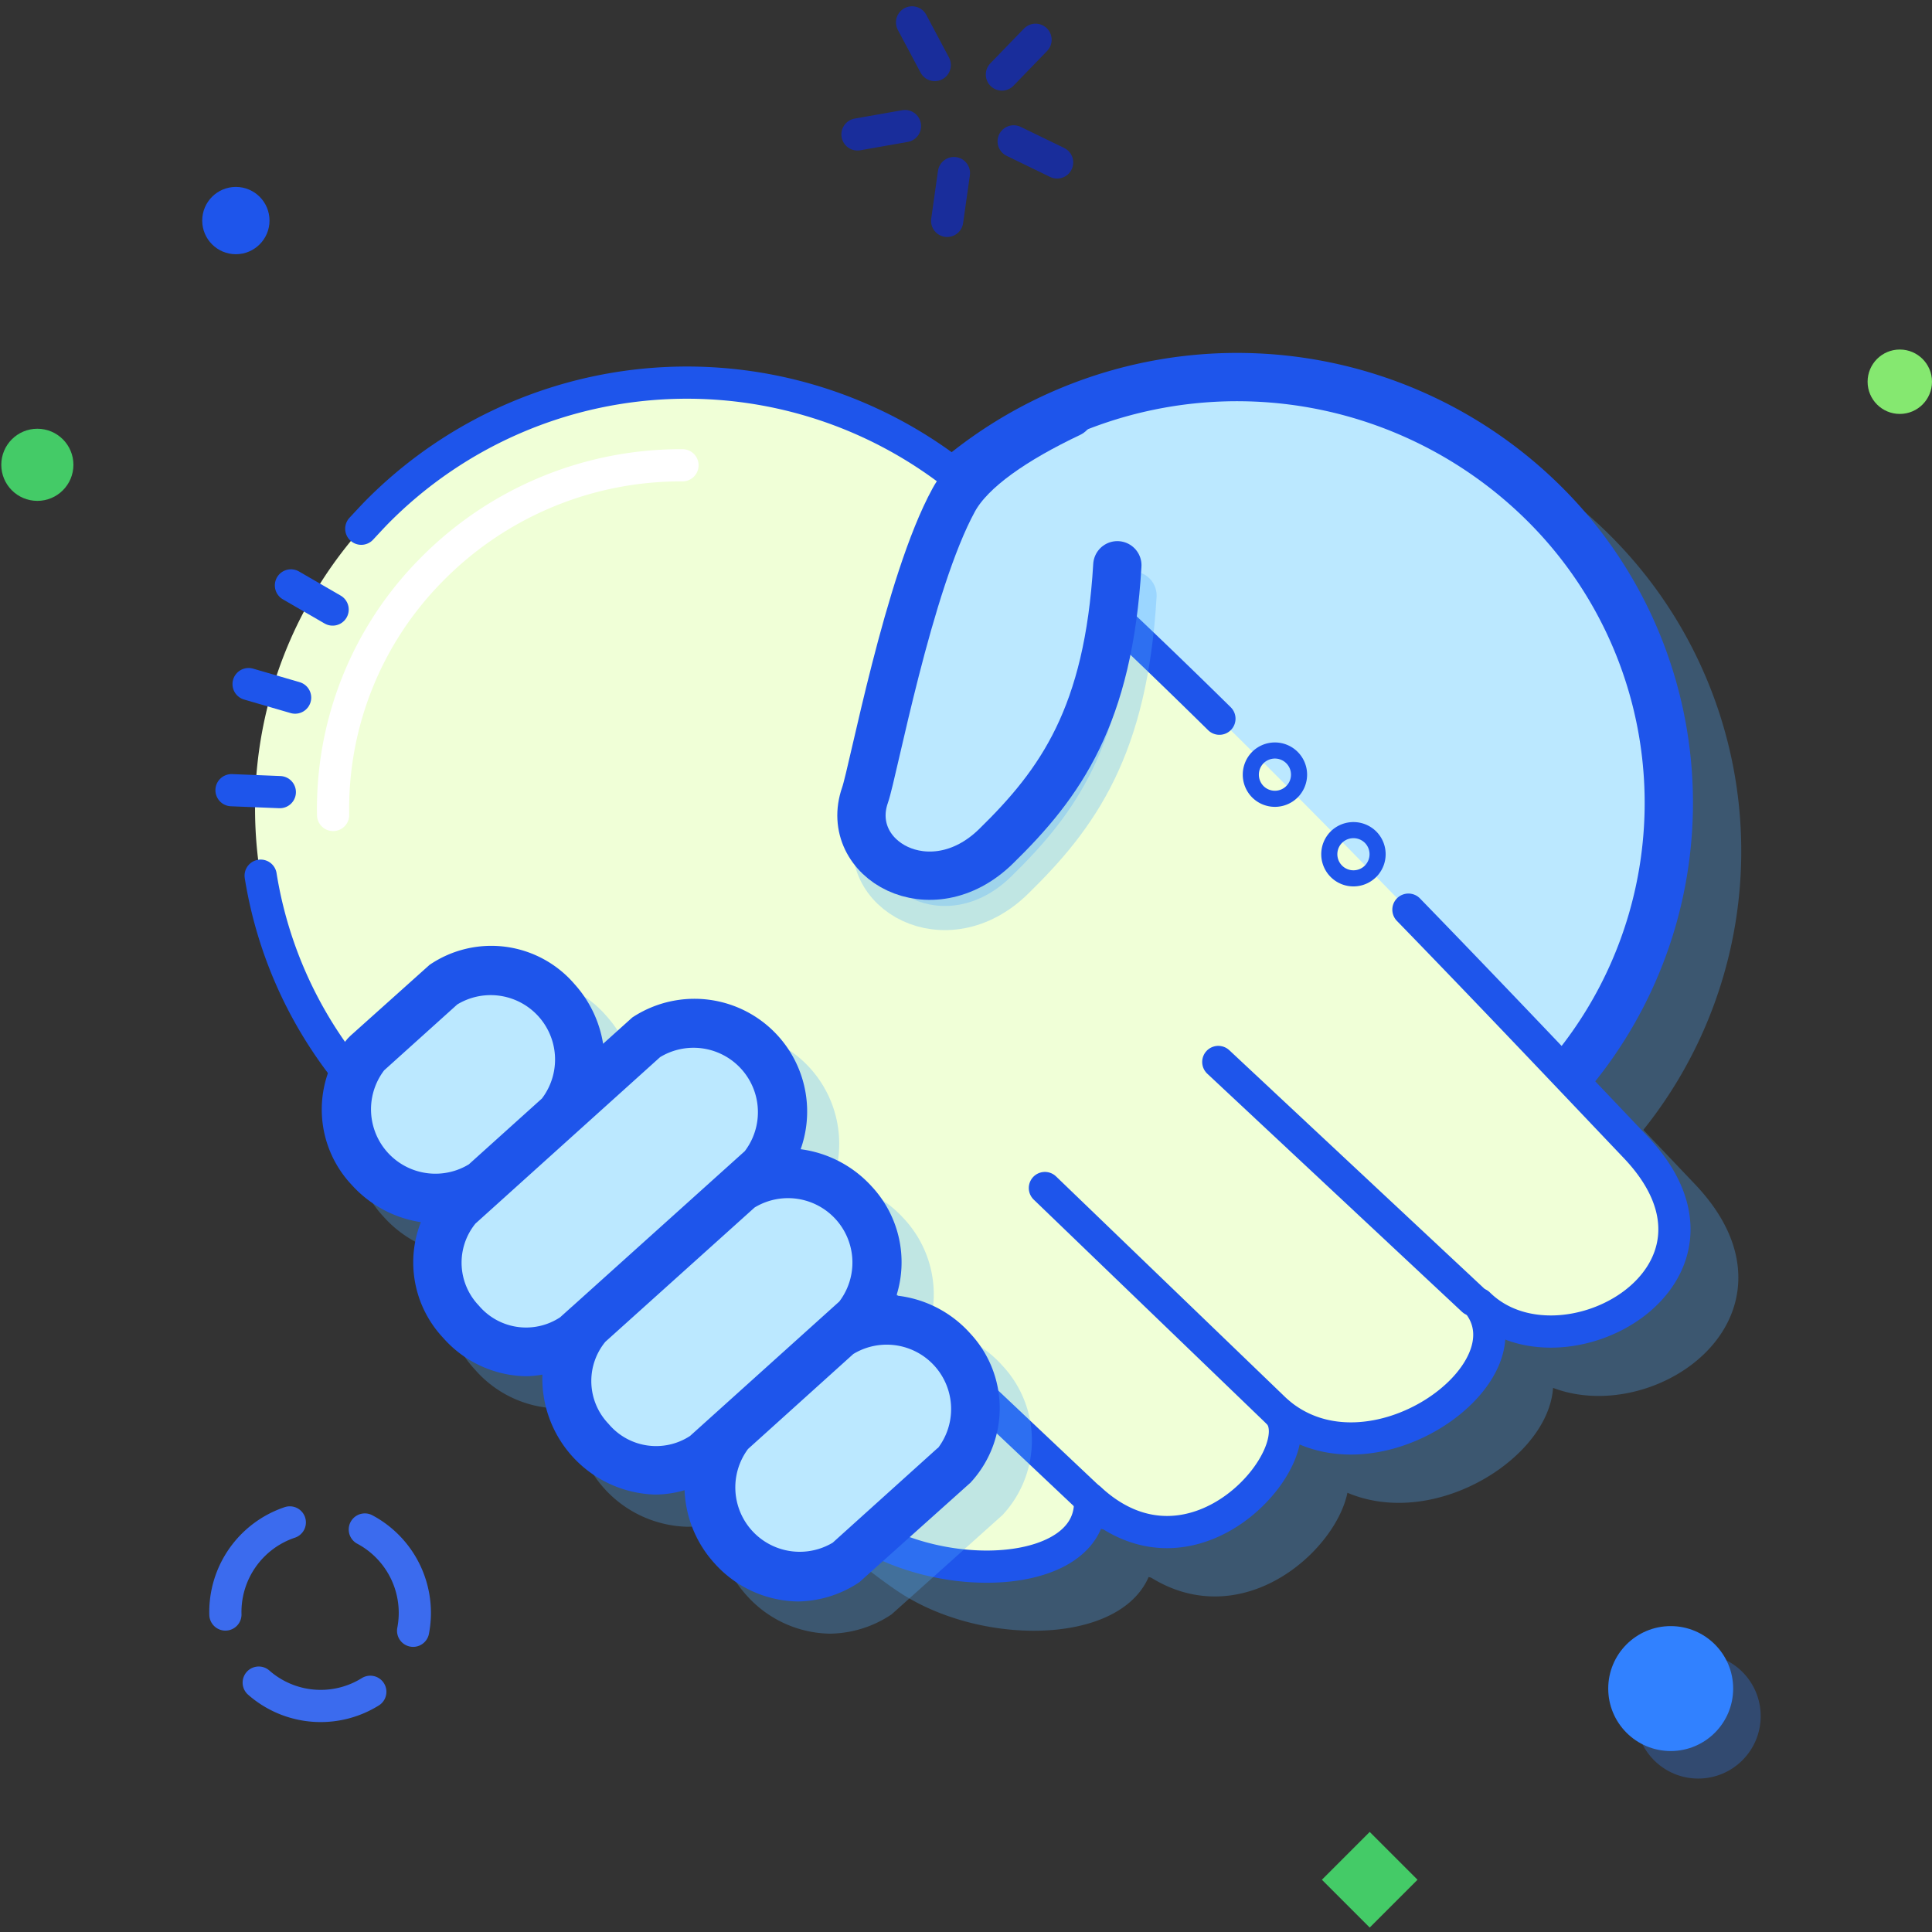 <svg xmlns="http://www.w3.org/2000/svg" viewBox="0 0 120 120"><rect x="0" y="0" width="120" height="120" fill="#333333" stroke="none"/><defs><style>.cls-1,.cls-2{fill:#3181ff;}.cls-1,.cls-14,.cls-23,.cls-8{opacity:0.3;}.cls-3{fill:#44cb67;}.cls-11,.cls-13,.cls-18,.cls-20,.cls-21,.cls-4,.cls-7{fill:none;}.cls-4{stroke:#3b6bee;}.cls-11,.cls-12,.cls-13,.cls-14,.cls-15,.cls-18,.cls-19,.cls-20,.cls-21,.cls-22,.cls-4,.cls-7{stroke-linecap:round;}.cls-11,.cls-12,.cls-18,.cls-19,.cls-21,.cls-4,.cls-7{stroke-width:2px;}.cls-25,.cls-5{fill:#1e55eb;}.cls-16,.cls-19,.cls-20,.cls-21,.cls-22,.cls-5{stroke:#1e55eb;}.cls-13,.cls-20,.cls-5{stroke-miterlimit:10;}.cls-6{fill:#85e870;}.cls-7{stroke:#192d9b;}.cls-11,.cls-12,.cls-18,.cls-19,.cls-21,.cls-7{stroke-linejoin:round;}.cls-10,.cls-12,.cls-14,.cls-15,.cls-23,.cls-9{fill:#50aaff;}.cls-11,.cls-12,.cls-13,.cls-14,.cls-15,.cls-9{stroke:#50aaff;}.cls-14,.cls-15,.cls-16,.cls-22,.cls-9{stroke-miterlimit:2.61;stroke-width:3px;}.cls-16,.cls-22,.cls-24{fill:#bbe8ff;}.cls-17{fill:#f0ffd7;}.cls-18{stroke:#fff;}.cls-19{fill:#f6f7f9;}</style></defs><title>work-life - BG</title><g id="sparkles"><circle class="cls-1" cx="105.48" cy="106.59" r="3.88"/><circle class="cls-2" cx="103.77" cy="104.88" r="3.88"/><rect class="cls-3" x="82.98" y="114.65" width="4.2" height="4.2" transform="translate(-57.64 94.36) rotate(-45)"/><path class="cls-4" d="M23,105.08a5.83,5.83,0,0,1-6.93-.57"/><path class="cls-4" d="M14,100.28a5.87,5.87,0,0,1,4-5.72"/><path class="cls-4" d="M22.66,95a5.87,5.87,0,0,1,3,6.29"/><circle class="cls-3" cx="2.32" cy="28.87" r="2.24"/><circle class="cls-5" cx="14.65" cy="13.7" r="1.59"/><circle class="cls-6" cx="118" cy="23.71" r="2"/><line class="cls-7" x1="65.66" y1="10.09" x2="62.96" y2="8.78"/><line class="cls-7" x1="58.83" y1="13.72" x2="59.25" y2="10.75"/><line class="cls-7" x1="53.26" y1="8.35" x2="56.21" y2="7.83"/><line class="cls-7" x1="56.65" y1="1.39" x2="58.06" y2="4.04"/><line class="cls-7" x1="64.32" y1="2.47" x2="62.23" y2="4.63"/></g><g id="hands"><g class="cls-8"><path class="cls-9" d="M61.22,33.84h0a27.07,27.07,0,0,1,37.91.66,26.18,26.18,0,0,1-.66,37.38c-.58.55-1.18,1-1.78,1.53C91.92,77.9,48.61,44.62,61.22,33.84Z"/><path class="cls-10" d="M64.29,34.19h0a27.07,27.07,0,0,0-37.91.65A26.19,26.19,0,0,0,27,72.22c.58.54,1.18,1,1.78,1.53,4.78,4.49,21.56,20.18,27.44,24.19,5.4,3.69,14.72,3,14.45-1.84,6.55,6.06,13.92-2.95,11.71-5.35,5.72,4.82,15.77-2.41,12.43-6.76,5.08,5,17.33-1.75,9.75-9.74C94.91,64.07,76.9,45,64.29,34.19Z"/><path class="cls-11" d="M23.69,53.62a21.07,21.07,0,0,1,6.07-15.19A21.71,21.71,0,0,1,45.39,31.9"/><line class="cls-12" x1="71.62" y1="96.99" x2="57.34" y2="83.51"/><line class="cls-12" x1="82.8" y1="91.14" x2="67.9" y2="76.79"/><line class="cls-12" x1="94.49" y1="83.75" x2="78.67" y2="68.96"/><path class="cls-13" d="M86,55a1.51,1.51,0,0,1,2.13,0A1.5,1.5,0,1,1,86,55Z"/><path class="cls-13" d="M81.13,50.05a1.5,1.5,0,1,1,0,2.13A1.51,1.51,0,0,1,81.13,50.05Z"/><path class="cls-11" d="M19.19,57.39A26.2,26.2,0,0,0,27,72.22c.58.54,1.18,1,1.78,1.53,4.78,4.49,21.56,20.18,27.44,24.19,5.4,3.69,14.72,3,14.45-1.84,6.55,6.06,13.92-2.95,11.71-5.35,5.72,4.82,15.77-2.41,12.43-6.76,5.08,5,17.33-1.75,9.75-9.74-3.73-3.92-8.69-9.17-14.11-14.75"/><line class="cls-11" x1="23.66" y1="40.86" x2="21.07" y2="39.36"/><line class="cls-11" x1="21.33" y1="46.33" x2="18.44" y2="45.49"/><line class="cls-11" x1="20.38" y1="52.2" x2="17.38" y2="52.08"/><path class="cls-11" d="M78.74,47.64c-5.08-5-10.09-9.73-14.45-13.45h0a27.07,27.07,0,0,0-37.91.65c-.32.33-.63.67-.94,1"/><path class="cls-14" d="M68.7,31.39c-2.6,1.4-4.64,2.93-5.52,4.54-2.82,5.15-5,16.87-5.51,18.33-1.4,4,4.08,7.14,8.12,3.2s7-8.12,7.55-17.47"/><path class="cls-15" d="M69.44,28.66c-3.39,1.61-6.14,3.45-7.2,5.39-2.82,5.15-5,16.87-5.51,18.33-1.4,4,4.08,7.14,8.12,3.2s7-8.12,7.55-17.47"/></g><path class="cls-16" d="M58.22,30.84h0a27.07,27.07,0,0,1,37.91.66,26.18,26.18,0,0,1-.66,37.38c-.58.55-1.18,1-1.78,1.53C88.92,74.9,45.61,41.62,58.22,30.84Z"/><path class="cls-17" d="M61.29,31.19h0a27.07,27.07,0,0,0-37.91.65A26.19,26.19,0,0,0,24,69.22c.58.54,1.18,1,1.78,1.53,4.78,4.49,21.56,20.18,27.44,24.19C58.65,98.63,68,98,67.7,93.1c6.55,6.06,13.92-2.95,11.71-5.35,5.72,4.82,15.77-2.41,12.43-6.76,5.08,5,17.33-1.75,9.75-9.74C91.91,61.07,73.9,42,61.29,31.19Z"/><path class="cls-18" d="M20.69,50.62a21.07,21.07,0,0,1,6.07-15.19A21.71,21.71,0,0,1,42.39,28.9"/><line class="cls-19" x1="68.62" y1="93.99" x2="54.34" y2="80.51"/><line class="cls-19" x1="79.8" y1="88.14" x2="64.9" y2="73.79"/><line class="cls-19" x1="91.49" y1="80.75" x2="75.67" y2="65.96"/><path class="cls-20" d="M83,52a1.51,1.51,0,0,1,2.13,0A1.5,1.5,0,1,1,83,52Z"/><path class="cls-20" d="M78.13,47.05a1.5,1.5,0,1,1,0,2.13A1.51,1.51,0,0,1,78.13,47.05Z"/><path class="cls-21" d="M16.19,54.39A26.2,26.2,0,0,0,24,69.22c.58.54,1.18,1,1.78,1.53,4.78,4.49,21.56,20.18,27.44,24.19C58.65,98.63,68,98,67.7,93.1c6.55,6.06,13.92-2.95,11.71-5.35,5.72,4.82,15.77-2.41,12.43-6.76,5.08,5,17.33-1.75,9.75-9.74-3.73-3.92-8.69-9.17-14.11-14.75"/><line class="cls-21" x1="20.66" y1="37.86" x2="18.07" y2="36.36"/><line class="cls-21" x1="18.33" y1="43.33" x2="15.44" y2="42.49"/><line class="cls-21" x1="17.38" y1="49.2" x2="14.38" y2="49.08"/><path class="cls-21" d="M75.74,44.64c-5.08-5-10.09-9.73-14.45-13.45h0a27.07,27.07,0,0,0-37.91.65c-.32.33-.63.67-.94,1"/><path class="cls-14" d="M65.7,28.39c-2.6,1.4-4.64,2.93-5.52,4.54-2.82,5.15-5,16.87-5.51,18.33-1.4,4,4.08,7.14,8.12,3.2s7-8.12,7.55-17.47"/><path class="cls-22" d="M66.44,25.66c-3.39,1.61-6.14,3.45-7.2,5.39-2.82,5.15-5,16.87-5.51,18.33-1.4,4,4.08,7.14,8.12,3.2s7-8.12,7.55-17.47"/></g><path class="cls-23" d="M62.27,84.83a7.17,7.17,0,0,0-4.59-2.36,6.9,6.9,0,0,0-1.52-6.76,7.16,7.16,0,0,0-4.44-2.32A7,7,0,0,0,41.27,65.2l-1.82,1.64a7.27,7.27,0,0,0-1.77-3.72,6.81,6.81,0,0,0-9-1.19l-4.91,4.4-.17.17a6.83,6.83,0,0,0,.24,9.09,7.24,7.24,0,0,0,4.3,2.32,6.84,6.84,0,0,0,1.38,7.18,7,7,0,0,0,5.17,2.39,6.22,6.22,0,0,0,1-.1,7.19,7.19,0,0,0,7,7.45,6.6,6.6,0,0,0,1.83-.27,7.16,7.16,0,0,0,1.85,4.53,7.08,7.08,0,0,0,5.18,2.38,7,7,0,0,0,3.83-1.2l6.9-6.18.16-.18A6.8,6.8,0,0,0,62.27,84.83Z"/><path class="cls-24" d="M47.36,72.53c3.94-4.87-2-11.48-7.27-8.07l-5.34,4.8c3.94-4.86-2-11.48-7.27-8.07l-4.72,4.25c-3.94,4.87,2,11.49,7.27,8.08L28.43,75c-3.94,4.87,2,11.48,7.27,8.07Z"/><path class="cls-24" d="M52.07,82.9l1.16-1c3.94-4.87-2-11.48-7.27-8.07L36.5,82.31c-3.94,4.86,2,11.48,7.27,8.07L47.57,87l-2.21,2c-3.94,4.87,2,11.48,7.27,8.07l6.71-6C63.28,86.1,57.32,79.49,52.07,82.9Z"/><path class="cls-25" d="M60.27,82.83a7.17,7.17,0,0,0-4.59-2.36,6.9,6.9,0,0,0-1.52-6.76,7.23,7.23,0,0,0-4.43-2.33A7,7,0,0,0,39.27,63.2l-1.81,1.63a7.25,7.25,0,0,0-1.78-3.71,6.81,6.81,0,0,0-9-1.19l-4.91,4.4-.17.17a6.83,6.83,0,0,0,.24,9.09,7.24,7.24,0,0,0,4.3,2.32,6.84,6.84,0,0,0,1.38,7.18,7,7,0,0,0,5.17,2.39,6.2,6.2,0,0,0,1-.1,7.21,7.21,0,0,0,7,7.45,6.6,6.6,0,0,0,1.83-.27,7.16,7.16,0,0,0,1.85,4.53,7.08,7.08,0,0,0,5.18,2.38,7,7,0,0,0,3.83-1.2l6.9-6.18.16-.18A6.8,6.8,0,0,0,60.27,82.83ZM23.86,66.48l4.54-4.09a4,4,0,0,1,5.26,5.84l-4.54,4.09a4,4,0,0,1-5.26-5.84Zm5.88,14.61A3.85,3.85,0,0,1,29.53,76L41,65.66a4,4,0,0,1,5.26,5.84l-10.7,9.63-.07.06h0l-.7.63A3.84,3.84,0,0,1,29.74,81.09Zm8.06,7.35a3.84,3.84,0,0,1-.2-5.1L46.87,75a4,4,0,0,1,5.26,5.84l-9.27,8.35A3.85,3.85,0,0,1,37.8,88.44Zm20.44,1.5-6.52,5.88A4,4,0,0,1,46.46,90L53,84.1a4,4,0,0,1,5.26,5.84Z"/></svg>